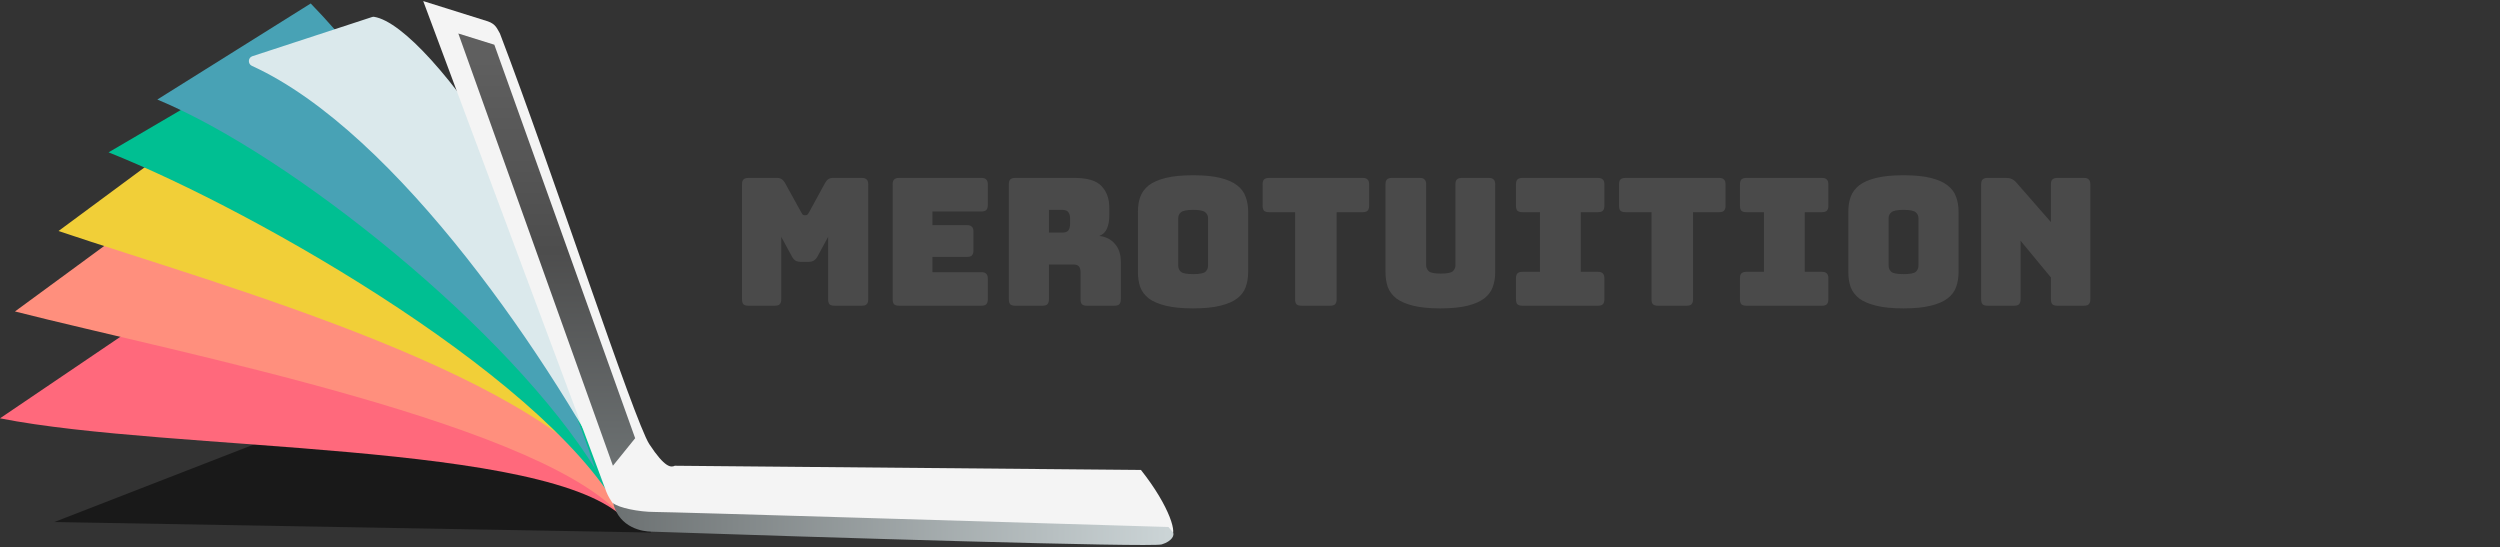 <svg width="507" height="111" viewBox="0 0 507 111" fill="none" xmlns="http://www.w3.org/2000/svg">
<rect x="0" y="0" width="507" height="111" fill="#333333" stroke="none"/>
<path d="M11 105.869L132 108L130.77 91.115L56.99 88L11 105.869Z" fill="black" fill-opacity="0.5"/>
<path d="M0 84.835C34.717 91.707 111.752 89.404 126.945 105.474L114.533 90.013C98.308 66.075 63.028 70.225 31.642 63.407L0 84.835Z" fill="#FF697C"/>
<path d="M3.033 63.163C35.743 71.515 112.759 86.421 127.074 105.953L115.252 86.485C99.965 57.389 47.39 47.411 35.062 39.666L3.033 63.163Z" fill="#FF8F7D"/>
<path d="M11.866 46.849C44.582 57.902 112.647 76.396 126.964 102.246L115.25 75.909C99.96 37.402 60.585 30.192 48.255 19.942L11.866 46.849Z" fill="#F1CF38"/>
<path d="M22.017 30.899C52.135 42.868 113.783 78.151 126.963 106.142L116.179 77.623C102.104 35.926 63.691 24.224 52.34 13.124L22.017 30.899Z" fill="#00BF92"/>
<path d="M120.95 95.453C122.589 98.115 123.991 100.713 125.118 103.22L120.95 95.453C103.532 67.158 59.291 31.579 31.906 20.185L63.012 0.705C74.304 12.266 106.578 51.336 120.58 94.763L120.95 95.453Z" fill="#48A2B5"/>
<path d="M51.083 13.356C80.581 26.787 112.356 73.876 126.871 102.468C127.353 103.416 128.809 103.059 128.809 101.995V93.575C128.809 93.494 128.799 93.414 128.78 93.336C118.103 50.134 87.29 5.248 75.868 3.412C75.725 3.389 75.591 3.407 75.454 3.452L51.171 11.403C50.279 11.695 50.229 12.967 51.083 13.356Z" fill="#DBE9EC"/>
<path d="M85.829 0.218L98.95 4.334C100.57 4.899 100.827 5.859 101.386 6.793C111.798 34.039 128.635 85.419 131.68 90.073C134.87 94.946 136.113 94.816 136.851 94.454L231.382 95.306C237.264 102.703 239.013 108.771 237.315 108.699C203.424 107.683 134.87 107.391 131.68 107.043C128.491 106.695 124.371 103.313 122.956 99.713L85.829 0.218Z" fill="#F4F4F4"/>
<path d="M92.949 6.793L100.25 9.067L128.81 88.872L124.3 94.454L92.949 6.793Z" fill="url(#paint0_linear_66_27)"/>
<path d="M236.965 106.874C203.131 105.876 136.021 103.823 132.681 103.823C129.648 103.823 125.486 103.006 124.333 102.026C125.632 107.199 130.542 107.801 132.022 107.815C165.344 108.946 233.487 111.045 235.596 110.406C237.705 109.768 238.334 108.458 237.786 107.849L236.965 106.874Z" fill="url(#paint1_linear_66_27)"/>
<path d="M157.144 62H151.78C151.324 62 150.988 61.904 150.772 61.712C150.58 61.496 150.484 61.16 150.484 60.704V37.376C150.484 36.92 150.58 36.596 150.772 36.404C150.988 36.188 151.324 36.08 151.78 36.08H157.576C157.96 36.08 158.272 36.164 158.512 36.332C158.776 36.5 159.016 36.776 159.232 37.16L162.472 43.028C162.592 43.244 162.688 43.4 162.76 43.496C162.856 43.592 162.976 43.64 163.12 43.64H163.444C163.588 43.64 163.696 43.592 163.768 43.496C163.864 43.4 163.972 43.244 164.092 43.028L167.296 37.16C167.512 36.776 167.74 36.5 167.98 36.332C168.244 36.164 168.568 36.08 168.952 36.08H174.784C175.24 36.08 175.564 36.188 175.756 36.404C175.972 36.596 176.08 36.92 176.08 37.376V60.704C176.08 61.16 175.972 61.496 175.756 61.712C175.564 61.904 175.24 62 174.784 62H169.24C168.784 62 168.448 61.904 168.232 61.712C168.04 61.496 167.944 61.16 167.944 60.704V48.032L165.82 51.956C165.604 52.364 165.34 52.664 165.028 52.856C164.74 53.024 164.368 53.108 163.912 53.108H162.472C162.016 53.108 161.632 53.024 161.32 52.856C161.032 52.664 160.78 52.364 160.564 51.956L158.44 48.032V60.704C158.44 61.16 158.332 61.496 158.116 61.712C157.924 61.904 157.6 62 157.144 62ZM199.035 62H182.331C181.875 62 181.539 61.904 181.323 61.712C181.131 61.496 181.035 61.16 181.035 60.704V37.376C181.035 36.92 181.131 36.596 181.323 36.404C181.539 36.188 181.875 36.08 182.331 36.08H199.035C199.491 36.08 199.815 36.188 200.007 36.404C200.223 36.596 200.331 36.92 200.331 37.376V41.588C200.331 42.044 200.223 42.38 200.007 42.596C199.815 42.788 199.491 42.884 199.035 42.884H189.099V45.656H196.119C196.575 45.656 196.899 45.764 197.091 45.98C197.307 46.172 197.415 46.496 197.415 46.952V50.804C197.415 51.26 197.307 51.596 197.091 51.812C196.899 52.004 196.575 52.1 196.119 52.1H189.099V55.196H199.035C199.491 55.196 199.815 55.304 200.007 55.52C200.223 55.712 200.331 56.036 200.331 56.492V60.704C200.331 61.16 200.223 61.496 200.007 61.712C199.815 61.904 199.491 62 199.035 62ZM212.725 42.56V47.168H215.425C216.049 47.168 216.469 47.012 216.685 46.7C216.901 46.364 217.009 45.956 217.009 45.476V44.252C217.009 43.772 216.901 43.376 216.685 43.064C216.469 42.728 216.049 42.56 215.425 42.56H212.725ZM211.429 62H205.885C205.429 62 205.093 61.904 204.877 61.712C204.685 61.496 204.589 61.16 204.589 60.704V37.376C204.589 36.92 204.685 36.596 204.877 36.404C205.093 36.188 205.429 36.08 205.885 36.08H217.873C220.561 36.08 222.409 36.644 223.417 37.772C224.449 38.876 224.965 40.316 224.965 42.092V43.748C224.965 44.756 224.809 45.62 224.497 46.34C224.209 47.036 223.693 47.54 222.949 47.852C224.245 47.996 225.289 48.524 226.081 49.436C226.897 50.348 227.305 51.56 227.305 53.072V60.704C227.305 61.16 227.197 61.496 226.981 61.712C226.789 61.904 226.465 62 226.009 62H220.429C219.973 62 219.637 61.904 219.421 61.712C219.229 61.496 219.133 61.16 219.133 60.704V55.196C219.133 54.668 219.025 54.284 218.809 54.044C218.617 53.78 218.269 53.648 217.765 53.648H212.725V60.704C212.725 61.16 212.617 61.496 212.401 61.712C212.209 61.904 211.885 62 211.429 62ZM253.128 55.196C253.128 56.3 252.96 57.308 252.624 58.22C252.312 59.108 251.736 59.876 250.896 60.524C250.08 61.148 248.94 61.64 247.476 62C246.036 62.36 244.2 62.54 241.968 62.54C239.736 62.54 237.888 62.36 236.424 62C234.96 61.64 233.808 61.148 232.968 60.524C232.152 59.876 231.576 59.108 231.24 58.22C230.928 57.308 230.772 56.3 230.772 55.196V42.92C230.772 41.816 230.928 40.82 231.24 39.932C231.576 39.02 232.152 38.24 232.968 37.592C233.808 36.944 234.96 36.44 236.424 36.08C237.888 35.72 239.736 35.54 241.968 35.54C244.2 35.54 246.036 35.72 247.476 36.08C248.94 36.44 250.08 36.944 250.896 37.592C251.736 38.24 252.312 39.02 252.624 39.932C252.96 40.82 253.128 41.816 253.128 42.92V55.196ZM238.944 53.9C238.944 54.38 239.124 54.788 239.484 55.124C239.844 55.436 240.672 55.592 241.968 55.592C243.264 55.592 244.092 55.436 244.452 55.124C244.812 54.788 244.992 54.38 244.992 53.9V44.216C244.992 43.76 244.812 43.376 244.452 43.064C244.092 42.728 243.264 42.56 241.968 42.56C240.672 42.56 239.844 42.728 239.484 43.064C239.124 43.376 238.944 43.76 238.944 44.216V53.9ZM269.775 62H263.943C263.487 62 263.151 61.904 262.935 61.712C262.743 61.496 262.647 61.16 262.647 60.704V43.028H257.355C256.899 43.028 256.563 42.932 256.347 42.74C256.155 42.524 256.059 42.188 256.059 41.732V37.376C256.059 36.92 256.155 36.596 256.347 36.404C256.563 36.188 256.899 36.08 257.355 36.08H276.363C276.819 36.08 277.143 36.188 277.335 36.404C277.551 36.596 277.659 36.92 277.659 37.376V41.732C277.659 42.188 277.551 42.524 277.335 42.74C277.143 42.932 276.819 43.028 276.363 43.028H271.071V60.704C271.071 61.16 270.963 61.496 270.747 61.712C270.555 61.904 270.231 62 269.775 62ZM303.228 55.196C303.228 56.3 303.06 57.308 302.724 58.22C302.412 59.108 301.836 59.876 300.996 60.524C300.18 61.148 299.052 61.64 297.612 62C296.172 62.36 294.336 62.54 292.104 62.54C289.872 62.54 288.036 62.36 286.596 62C285.156 61.64 284.016 61.148 283.176 60.524C282.36 59.876 281.784 59.108 281.448 58.22C281.136 57.308 280.98 56.3 280.98 55.196V37.376C280.98 36.92 281.076 36.596 281.268 36.404C281.484 36.188 281.82 36.08 282.276 36.08H287.928C288.384 36.08 288.708 36.188 288.9 36.404C289.116 36.596 289.224 36.92 289.224 37.376V53.792C289.224 54.272 289.404 54.68 289.764 55.016C290.124 55.328 290.928 55.484 292.176 55.484C293.448 55.484 294.264 55.328 294.624 55.016C294.984 54.68 295.164 54.272 295.164 53.792V37.376C295.164 36.92 295.26 36.596 295.452 36.404C295.668 36.188 296.004 36.08 296.46 36.08H301.932C302.388 36.08 302.712 36.188 302.904 36.404C303.12 36.596 303.228 36.92 303.228 37.376V55.196ZM308.739 62C308.283 62 307.947 61.904 307.731 61.712C307.539 61.496 307.443 61.16 307.443 60.704V56.42C307.443 55.964 307.539 55.64 307.731 55.448C307.947 55.232 308.283 55.124 308.739 55.124H312.303V43.028H308.739C308.283 43.028 307.947 42.932 307.731 42.74C307.539 42.524 307.443 42.188 307.443 41.732V37.376C307.443 36.92 307.539 36.596 307.731 36.404C307.947 36.188 308.283 36.08 308.739 36.08H324.075C324.531 36.08 324.855 36.188 325.047 36.404C325.263 36.596 325.371 36.92 325.371 37.376V41.732C325.371 42.188 325.263 42.524 325.047 42.74C324.855 42.932 324.531 43.028 324.075 43.028H320.583V55.124H324.075C324.531 55.124 324.855 55.232 325.047 55.448C325.263 55.64 325.371 55.964 325.371 56.42V60.704C325.371 61.16 325.263 61.496 325.047 61.712C324.855 61.904 324.531 62 324.075 62H308.739ZM342.056 62H336.224C335.768 62 335.432 61.904 335.216 61.712C335.024 61.496 334.928 61.16 334.928 60.704V43.028H329.636C329.18 43.028 328.844 42.932 328.628 42.74C328.436 42.524 328.34 42.188 328.34 41.732V37.376C328.34 36.92 328.436 36.596 328.628 36.404C328.844 36.188 329.18 36.08 329.636 36.08H348.644C349.1 36.08 349.424 36.188 349.616 36.404C349.832 36.596 349.94 36.92 349.94 37.376V41.732C349.94 42.188 349.832 42.524 349.616 42.74C349.424 42.932 349.1 43.028 348.644 43.028H343.352V60.704C343.352 61.16 343.244 61.496 343.028 61.712C342.836 61.904 342.512 62 342.056 62ZM354.161 62C353.705 62 353.369 61.904 353.153 61.712C352.961 61.496 352.865 61.16 352.865 60.704V56.42C352.865 55.964 352.961 55.64 353.153 55.448C353.369 55.232 353.705 55.124 354.161 55.124H357.725V43.028H354.161C353.705 43.028 353.369 42.932 353.153 42.74C352.961 42.524 352.865 42.188 352.865 41.732V37.376C352.865 36.92 352.961 36.596 353.153 36.404C353.369 36.188 353.705 36.08 354.161 36.08H369.497C369.953 36.08 370.277 36.188 370.469 36.404C370.685 36.596 370.793 36.92 370.793 37.376V41.732C370.793 42.188 370.685 42.524 370.469 42.74C370.277 42.932 369.953 43.028 369.497 43.028H366.005V55.124H369.497C369.953 55.124 370.277 55.232 370.469 55.448C370.685 55.64 370.793 55.964 370.793 56.42V60.704C370.793 61.16 370.685 61.496 370.469 61.712C370.277 61.904 369.953 62 369.497 62H354.161ZM397.198 55.196C397.198 56.3 397.03 57.308 396.694 58.22C396.382 59.108 395.806 59.876 394.966 60.524C394.15 61.148 393.01 61.64 391.546 62C390.106 62.36 388.27 62.54 386.038 62.54C383.806 62.54 381.958 62.36 380.494 62C379.03 61.64 377.878 61.148 377.038 60.524C376.222 59.876 375.646 59.108 375.31 58.22C374.998 57.308 374.842 56.3 374.842 55.196V42.92C374.842 41.816 374.998 40.82 375.31 39.932C375.646 39.02 376.222 38.24 377.038 37.592C377.878 36.944 379.03 36.44 380.494 36.08C381.958 35.72 383.806 35.54 386.038 35.54C388.27 35.54 390.106 35.72 391.546 36.08C393.01 36.44 394.15 36.944 394.966 37.592C395.806 38.24 396.382 39.02 396.694 39.932C397.03 40.82 397.198 41.816 397.198 42.92V55.196ZM383.014 53.9C383.014 54.38 383.194 54.788 383.554 55.124C383.914 55.436 384.742 55.592 386.038 55.592C387.334 55.592 388.162 55.436 388.522 55.124C388.882 54.788 389.062 54.38 389.062 53.9V44.216C389.062 43.76 388.882 43.376 388.522 43.064C388.162 42.728 387.334 42.56 386.038 42.56C384.742 42.56 383.914 42.728 383.554 43.064C383.194 43.376 383.014 43.76 383.014 44.216V53.9ZM408.477 62H403.077C402.621 62 402.285 61.904 402.069 61.712C401.877 61.496 401.781 61.16 401.781 60.704V37.376C401.781 36.92 401.877 36.596 402.069 36.404C402.285 36.188 402.621 36.08 403.077 36.08H406.821C407.277 36.08 407.661 36.152 407.973 36.296C408.309 36.44 408.633 36.692 408.945 37.052L415.929 45.044V37.376C415.929 36.92 416.025 36.596 416.217 36.404C416.433 36.188 416.769 36.08 417.225 36.08H422.625C423.081 36.08 423.405 36.188 423.597 36.404C423.813 36.596 423.921 36.92 423.921 37.376V60.704C423.921 61.16 423.813 61.496 423.597 61.712C423.405 61.904 423.081 62 422.625 62H417.225C416.769 62 416.433 61.904 416.217 61.712C416.025 61.496 415.929 61.16 415.929 60.704V56.276L409.773 48.824V60.704C409.773 61.16 409.665 61.496 409.449 61.712C409.257 61.904 408.933 62 408.477 62Z" fill="#4A4A4A"/>
<defs>
<linearGradient id="paint0_linear_66_27" x1="110.879" y1="6.793" x2="110.879" y2="94.454" gradientUnits="userSpaceOnUse">
<stop offset="0.06" stop-color="#5F5F5F"/>
<stop offset="0.505" stop-color="#4D4D4D"/>
<stop offset="1" stop-color="#6C7172"/>
</linearGradient>
<linearGradient id="paint1_linear_66_27" x1="124.326" y1="105.778" x2="239.018" y2="105.778" gradientUnits="userSpaceOnUse">
<stop stop-color="#6C7172"/>
<stop offset="1" stop-color="#CDD6D8"/>
</linearGradient>
</defs>
</svg>

